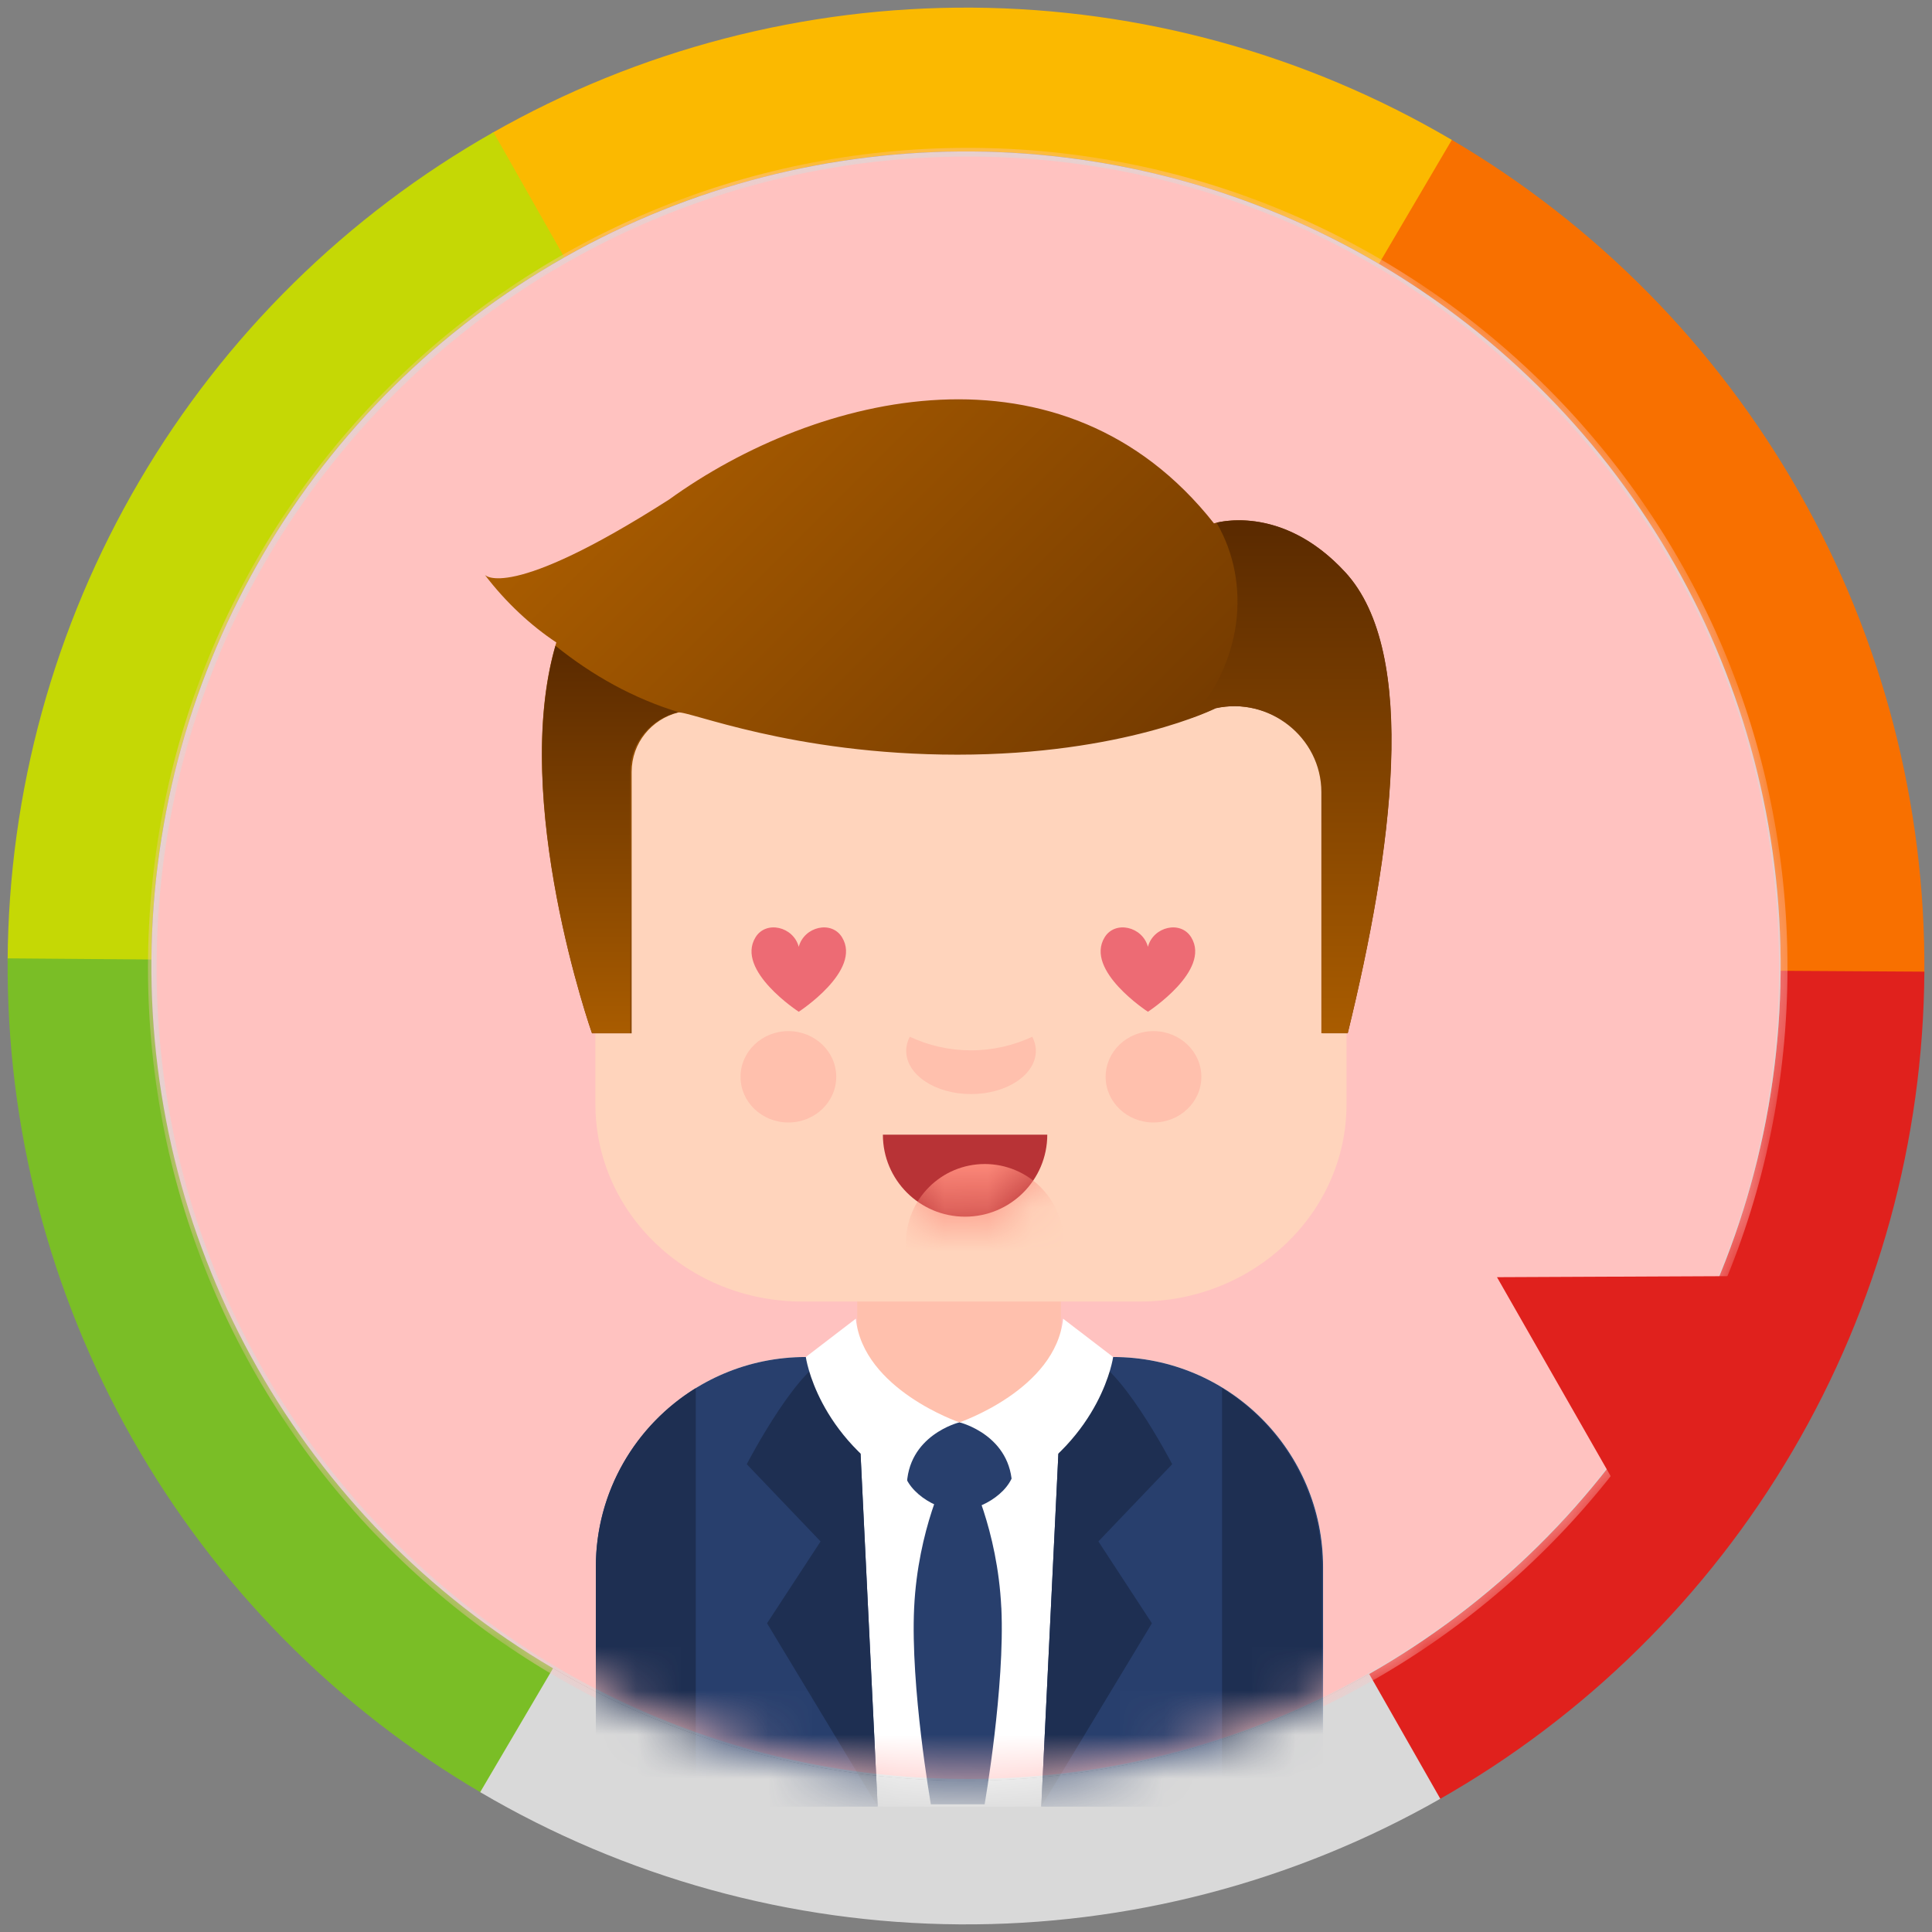 <svg width="44" height="44" viewBox="0 0 44 44" fill="none" xmlns="http://www.w3.org/2000/svg">
<rect x="0" y="0" width="44" height="44" fill="#808080" stroke="none"/>
<g id="Charector">
<g id="Group 48103293">
<path id="Ellipse 3477" d="M43.826 22.174C43.856 18.335 42.874 14.556 40.977 11.218C39.081 7.88 36.338 5.102 33.024 3.162L31.371 5.988C34.187 7.636 36.519 9.998 38.131 12.836C39.743 15.673 40.578 18.885 40.552 22.148L43.826 22.174Z" fill="#F87000"/>
<path id="Ellipse 3482" d="M32.762 40.989C36.102 39.096 38.884 36.356 40.826 33.044C42.769 29.733 43.803 25.968 43.826 22.129L40.552 22.109C40.533 25.373 39.653 28.573 38.002 31.388C36.351 34.202 33.987 36.532 31.148 38.141L32.762 40.989Z" fill="#E0211D"/>
<path id="Ellipse 3478" d="M33.064 3.186C29.754 1.24 25.99 0.201 22.151 0.174C18.312 0.148 14.534 1.134 11.198 3.034L12.819 5.879C15.654 4.264 18.866 3.426 22.129 3.448C25.392 3.471 28.591 4.354 31.404 6.008L33.064 3.186Z" fill="#FBB900"/>
<path id="Ellipse 3479" d="M11.238 3.011C7.898 4.904 5.116 7.645 3.174 10.956C1.231 14.268 0.197 18.033 0.174 21.872L3.448 21.891C3.467 18.628 4.347 15.427 5.998 12.613C7.649 9.798 10.013 7.469 12.852 5.86L11.238 3.011Z" fill="#C5D805"/>
<path id="Ellipse 3480" d="M0.174 21.826C0.144 25.665 1.126 29.444 3.022 32.782C4.919 36.12 7.662 38.899 10.976 40.838L12.629 38.012C9.813 36.364 7.481 34.002 5.869 31.165C4.257 28.328 3.422 25.115 3.448 21.852L0.174 21.826Z" fill="#7ABE26"/>
<path id="Ellipse 3481" d="M10.936 40.815C14.246 42.761 18.01 43.8 21.849 43.826C25.688 43.853 29.466 42.866 32.802 40.966L31.181 38.121C28.346 39.736 25.134 40.575 21.871 40.552C18.608 40.53 15.409 39.647 12.596 37.993L10.936 40.815Z" fill="#D9D9D9"/>
<circle id="Ellipse 3476" cx="18.552" cy="18.552" r="18.552" transform="matrix(-1 -0.008 -0.008 1 40.701 3.599)" fill="#D9D9D9"/>
</g>
<g id="Group 48103281">
<g id="Clip path group">
<g id="Group">
<path id="Vector" d="M22.041 40.514C32.244 40.514 40.515 32.243 40.515 22.04C40.515 11.837 32.244 3.566 22.041 3.566C11.838 3.566 3.567 11.837 3.567 22.04C3.567 32.243 11.838 40.514 22.041 40.514Z" fill="#FFC2C0"/>
<g id="Mask group">
<mask id="mask0_8786_8271" style="mask-type:alpha" maskUnits="userSpaceOnUse" x="3" y="3" width="38" height="38">
<path id="Vector_2" d="M22.041 40.514C32.244 40.514 40.515 32.243 40.515 22.04C40.515 11.837 32.244 3.566 22.041 3.566C11.838 3.566 3.567 11.837 3.567 22.04C3.567 32.243 11.838 40.514 22.041 40.514Z" fill="#FFD8D8"/>
</mask>
<g mask="url(#mask0_8786_8271)">
<g id="Group 48103297">
<ellipse id="Ellipse 3464" cx="22.044" cy="22.04" rx="18.623" ry="18.623" fill="#FFC2C0"/>
<path id="Vector_3" d="M22.04 39.597C31.737 39.597 39.598 31.736 39.598 22.039C39.598 12.342 31.737 4.481 22.04 4.481C12.343 4.481 4.482 12.342 4.482 22.039C4.482 31.736 12.343 39.597 22.04 39.597Z" fill="black"/>
<path id="Vector_4" d="M22.04 40.706C32.35 40.706 40.709 32.348 40.709 22.037C40.709 11.726 32.35 3.367 22.04 3.367C11.729 3.367 3.37 11.726 3.37 22.037C3.37 32.348 11.729 40.706 22.04 40.706Z" fill="#FFC2C0"/>
<path id="Vector_5" d="M30.13 41.146H13.573V35.686C13.573 33.046 15.713 30.905 18.354 30.905L21.852 32.393L25.351 30.905C27.991 30.905 30.132 33.046 30.132 35.686V41.146H30.13Z" fill="white"/>
<path id="Vector_6" d="M19.491 30.905H18.351C15.711 30.905 13.57 33.046 13.57 35.686V41.146H19.988L19.491 30.905Z" fill="#283F6D"/>
<path id="Vector_7" d="M19.492 30.906H18.995C18.271 30.906 17.007 33.346 17.007 33.346L18.688 35.105L17.469 36.969L19.989 41.145L19.492 30.904V30.906Z" fill="#1E2F52"/>
<path id="Vector_8" d="M15.846 31.614C14.481 32.456 13.57 33.965 13.57 35.686V41.146H15.846V31.616V31.614Z" fill="#1E2F52"/>
<path id="Vector_9" d="M24.211 30.905H25.351C27.992 30.905 30.132 33.046 30.132 35.686V41.146H23.714L24.211 30.905Z" fill="#283F6D"/>
<path id="Vector_10" d="M24.211 30.906H24.708C25.432 30.906 26.696 33.346 26.696 33.346L25.015 35.105L26.234 36.969L23.714 41.145L24.211 30.904V30.906Z" fill="#1E2F52"/>
<path id="Vector_11" d="M27.831 31.614C29.196 32.456 30.107 33.965 30.107 35.686V41.146H27.831V31.616V31.614Z" fill="#1E2F52"/>
<path id="Vector_12" d="M19.523 30.662C19.523 31.893 20.617 32.641 21.908 32.641H21.949C23.24 32.641 24.161 31.893 24.161 30.662V27.812C24.161 26.582 23.238 25.352 21.949 25.352H21.908C20.617 25.352 19.523 26.582 19.523 27.812V30.662Z" fill="#FFC0AD"/>
<path id="Vector_13" d="M30.666 15.712V25.148C30.666 27.631 28.555 29.642 25.954 29.642H18.271C15.669 29.642 13.56 27.629 13.56 25.148V15.868L30.667 15.712H30.666Z" fill="#FFD4BC"/>
<path id="Vector_14" d="M22.114 23.921C22.611 23.921 23.086 23.808 23.51 23.611C23.561 23.712 23.591 23.818 23.591 23.931C23.591 24.476 22.93 24.917 22.114 24.917C21.297 24.917 20.638 24.476 20.638 23.931C20.638 23.818 20.668 23.712 20.719 23.611C21.143 23.81 21.617 23.921 22.115 23.921H22.114Z" fill="#FFC0AD"/>
<path id="Vector_15" d="M25.18 24.524C25.18 25.099 25.668 25.564 26.27 25.564C26.871 25.564 27.36 25.099 27.36 24.524C27.36 23.949 26.871 23.483 26.27 23.483C25.668 23.483 25.18 23.949 25.18 24.524Z" fill="#FFC0AD"/>
<path id="Vector_16" d="M19.045 24.524C19.045 25.099 18.556 25.564 17.955 25.564C17.353 25.564 16.865 25.099 16.865 24.524C16.865 23.949 17.353 23.483 17.955 23.483C18.556 23.483 19.045 23.949 19.045 24.524Z" fill="#FFC0AD"/>
<path id="Vector_17" d="M23.851 25.841C23.851 26.873 23.013 27.709 21.979 27.709C20.945 27.709 20.107 26.873 20.107 25.841" fill="#B83336"/>
<g id="Clip path group_2">
<mask id="mask1_8786_8271" style="mask-type:luminance" maskUnits="userSpaceOnUse" x="20" y="25" width="4" height="3">
<g id="clippath-1">
<path id="Vector_18" d="M23.85 25.839C23.85 26.871 23.012 27.707 21.978 27.707C20.944 27.707 20.106 26.871 20.106 25.839" fill="white"/>
</g>
</mask>
<g mask="url(#mask1_8786_8271)">
<g id="Group_2">
<path id="Vector_19" d="M24.222 28.3C24.222 29.29 23.419 30.091 22.428 30.091C21.437 30.091 20.634 29.29 20.634 28.3C20.634 27.311 21.437 26.51 22.428 26.51C23.419 26.51 24.222 27.311 24.222 28.3Z" fill="#FC8879"/>
</g>
</g>
</g>
<path id="Vector_20" d="M19.177 21.347C18.939 20.956 18.314 21.101 18.191 21.563C18.069 21.101 17.444 20.956 17.206 21.347C16.744 22.103 18.191 23.042 18.191 23.042C18.191 23.042 19.639 22.103 19.177 21.347Z" fill="#ED6B74"/>
<path id="Vector_21" d="M27.129 21.347C26.89 20.956 26.266 21.101 26.143 21.563C26.02 21.101 25.396 20.956 25.157 21.347C24.695 22.103 26.143 23.042 26.143 23.042C26.143 23.042 27.591 22.103 27.129 21.347Z" fill="#ED6B74"/>
<path id="Vector_22" d="M23.107 33.379C23.107 33.943 22.355 34.402 21.838 34.402C21.321 34.402 20.569 33.943 20.569 33.379C20.569 32.814 21.333 32.395 21.852 32.395C22.37 32.395 23.109 32.812 23.109 33.379H23.107Z" fill="#283F6D"/>
<path id="Vector_23" d="M22.804 36.616C22.718 34.817 22.063 33.563 22.063 33.563L21.811 33.398L21.56 33.563C21.56 33.563 20.905 34.817 20.819 36.616C20.733 38.415 21.2 41.092 21.2 41.092H22.424C22.424 41.092 22.89 38.415 22.805 36.616H22.804Z" fill="#283F6D"/>
<path id="Vector_24" d="M19.491 30.032L18.352 30.905C18.352 30.905 18.6 32.724 20.651 33.884C20.651 32.683 21.85 32.393 21.85 32.393C21.85 32.393 19.657 31.647 19.491 30.032Z" fill="white"/>
<path id="Vector_25" d="M24.211 30.032L25.351 30.905C25.351 30.905 25.102 32.724 23.051 33.884C23.051 32.683 21.852 32.393 21.852 32.393C21.852 32.393 24.045 31.647 24.211 30.032Z" fill="white"/>
<path id="Vector_26" d="M30.636 13.031C29.162 11.431 27.647 11.919 27.647 11.919C24.21 7.563 18.599 8.948 15.236 11.378C11.562 13.727 11.042 13.092 11.042 13.092C11.526 13.728 12.102 14.255 12.67 14.631C11.599 18.195 13.482 23.534 13.482 23.534H14.385V17.581C14.385 16.917 14.841 16.381 15.442 16.227C15.654 16.172 18.026 17.187 21.805 17.187C25.583 17.187 27.689 16.13 27.689 16.13C28.915 15.859 30.122 16.79 30.122 18.042V23.532H30.692C31.706 19.39 32.326 14.868 30.634 13.031H30.636Z" fill="url(#paint0_linear_8786_8271)"/>
<path id="Vector_27" d="M30.637 13.032C29.331 11.615 27.995 11.836 27.706 11.904C28.523 13.307 28.265 15.122 27.138 16.35C27.489 16.221 27.672 16.13 27.672 16.13C28.898 15.858 30.093 16.789 30.093 18.041V23.531H30.695C31.709 19.39 32.328 14.867 30.637 13.03V13.032Z" fill="url(#paint1_linear_8786_8271)"/>
<path id="Vector_28" d="M12.65 14.707C11.629 18.269 13.483 23.53 13.483 23.53H14.354V17.578C14.354 16.904 14.838 16.362 15.451 16.218C14.432 15.908 13.493 15.386 12.65 14.707Z" fill="url(#paint2_linear_8786_8271)"/>
</g>
</g>
</g>
</g>
</g>
<path id="Polygon 11" d="M34.093 29.087L40.771 29.057L37.406 34.885L34.093 29.087Z" fill="#E0211D"/>
</g>
</g>
<defs>
<linearGradient id="paint0_linear_8786_8271" x1="13.957" y1="10.175" x2="29.004" y2="25.222" gradientUnits="userSpaceOnUse">
<stop stop-color="#A95C00"/>
<stop offset="1" stop-color="#5A2A00"/>
</linearGradient>
<linearGradient id="paint1_linear_8786_8271" x1="29.414" y1="23.531" x2="29.414" y2="11.849" gradientUnits="userSpaceOnUse">
<stop stop-color="#A95C00"/>
<stop offset="1" stop-color="#5A2A00"/>
</linearGradient>
<linearGradient id="paint2_linear_8786_8271" x1="13.897" y1="23.53" x2="13.897" y2="14.707" gradientUnits="userSpaceOnUse">
<stop stop-color="#A95C00"/>
<stop offset="1" stop-color="#5A2A00"/>
</linearGradient>
</defs>
</svg>
